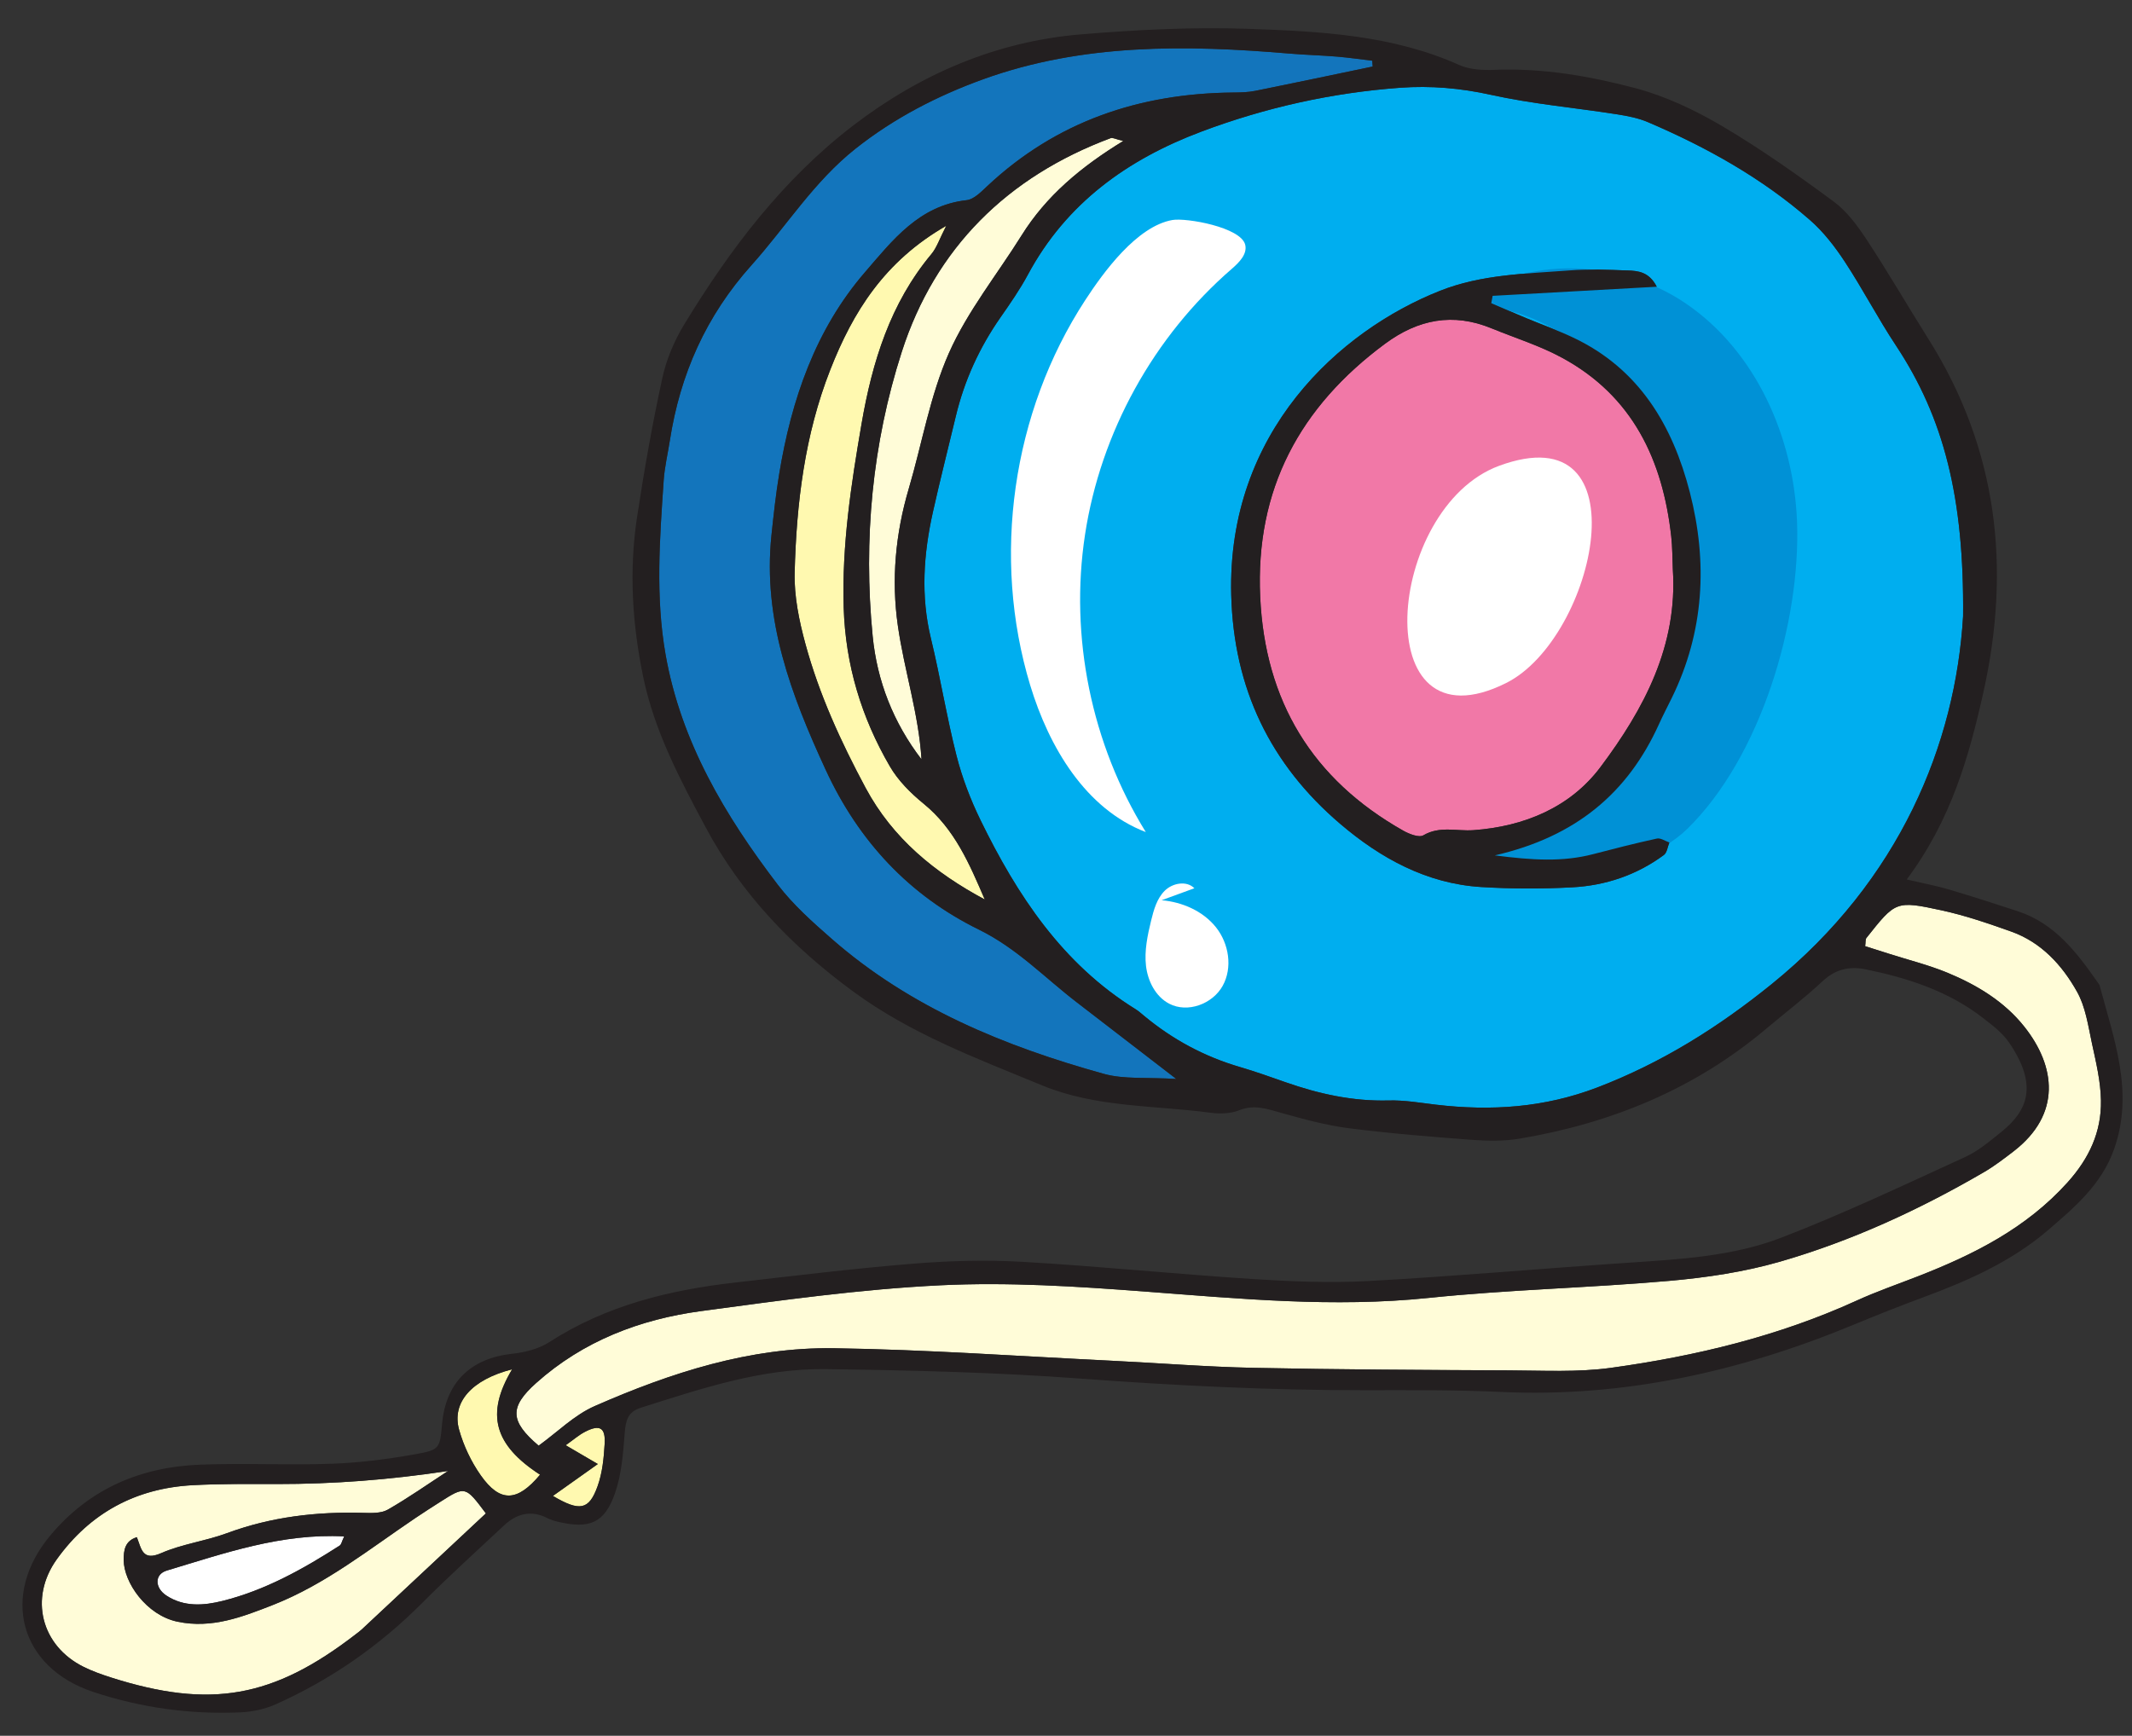 <?xml version="1.0" encoding="UTF-8" standalone="no"?>
<!DOCTYPE svg PUBLIC "-//W3C//DTD SVG 1.1//EN" "http://www.w3.org/Graphics/SVG/1.1/DTD/svg11.dtd">
<svg width="100%" height="100%" viewBox="0 0 70 57" version="1.1" xmlns="http://www.w3.org/2000/svg" xmlns:xlink="http://www.w3.org/1999/xlink" xml:space="preserve" xmlns:serif="http://www.serif.com/" style="fill-rule:evenodd;clip-rule:evenodd;stroke-linejoin:round;stroke-miterlimit:2;">
    <rect x="0" y="0" width="70" height="57" fill="#333333" stroke="none"/>
    <g transform="matrix(1,0,0,1,-121,-231)">
        <g id="i8" transform="matrix(1,0,0,1,-138.129,-427.954)">
            <g transform="matrix(1,0,0,1,313.525,688.838)">
                <path d="M0,-20.469C-0.252,-20.96 -0.615,-20.991 -0.961,-21.002C-1.6,-21.025 -2.243,-21.054 -2.878,-21.004C-4.308,-20.894 -5.755,-20.874 -7.119,-20.333C-10.417,-19.027 -14.11,-15.692 -13.971,-10.344C-13.89,-7.269 -12.685,-4.784 -10.392,-2.829C-9.075,-1.706 -7.558,-0.866 -5.767,-0.756C-4.771,-0.695 -3.767,-0.692 -2.771,-0.746C-1.679,-0.805 -0.656,-1.15 0.233,-1.807C0.339,-1.885 0.356,-2.079 0.415,-2.219C0.277,-2.266 0.126,-2.374 0.005,-2.348C-0.697,-2.195 -1.394,-2.017 -2.088,-1.835C-3.081,-1.575 -4.073,-1.635 -5.316,-1.794C-2.65,-2.408 -0.949,-3.847 0.072,-6.102C0.203,-6.392 0.352,-6.675 0.492,-6.961C1.561,-9.138 1.679,-11.418 1.086,-13.721C0.521,-15.917 -0.58,-17.777 -2.742,-18.799C-3.246,-19.037 -3.774,-19.224 -4.29,-19.439C-4.673,-19.598 -5.052,-19.765 -5.433,-19.929C-5.418,-20.009 -5.402,-20.089 -5.388,-20.17C-3.624,-20.268 -1.86,-20.365 0,-20.469M10.058,-9.646C9.81,-5.463 7.985,-0.98 3.781,2.427C2.022,3.851 0.164,5.017 -1.954,5.828C-3.691,6.492 -5.443,6.606 -7.253,6.392C-7.768,6.331 -8.286,6.24 -8.8,6.254C-9.98,6.286 -11.1,6.038 -12.2,5.651C-12.69,5.48 -13.18,5.303 -13.677,5.158C-14.846,4.817 -15.893,4.255 -16.827,3.479C-16.92,3.403 -17.009,3.32 -17.11,3.258C-19.517,1.768 -20.998,-0.484 -22.202,-2.949C-22.531,-3.625 -22.807,-4.343 -22.992,-5.072C-23.316,-6.343 -23.522,-7.646 -23.832,-8.922C-24.17,-10.317 -24.073,-11.692 -23.767,-13.067C-23.533,-14.116 -23.266,-15.158 -23.017,-16.204C-22.736,-17.383 -22.243,-18.463 -21.55,-19.457C-21.23,-19.915 -20.909,-20.378 -20.646,-20.868C-19.387,-23.211 -17.379,-24.65 -14.951,-25.562C-12.847,-26.353 -10.665,-26.839 -8.421,-27.003C-7.425,-27.075 -6.442,-26.991 -5.449,-26.771C-4.093,-26.471 -2.697,-26.348 -1.321,-26.133C-0.969,-26.078 -0.607,-26.01 -0.282,-25.87C1.636,-25.049 3.45,-24.039 5.027,-22.661C5.471,-22.275 5.847,-21.788 6.172,-21.294C6.763,-20.395 7.26,-19.434 7.854,-18.537C9.426,-16.162 10.096,-13.545 10.058,-9.646" style="fill:rgb(0,174,239);fill-rule:nonzero;"/>
            </g>
            <g transform="matrix(1,0,0,1,304.198,693.641)">
                <path d="M0,-32.502C-1.286,-32.234 -2.572,-31.961 -3.86,-31.702C-4.094,-31.655 -4.337,-31.65 -4.576,-31.648C-7.65,-31.621 -10.383,-30.706 -12.655,-28.574C-12.855,-28.387 -13.092,-28.14 -13.333,-28.113C-14.892,-27.941 -15.771,-26.787 -16.665,-25.753C-18.3,-23.861 -19.085,-21.56 -19.486,-19.121C-19.596,-18.454 -19.67,-17.779 -19.74,-17.106C-20.027,-14.34 -19.097,-11.875 -17.962,-9.413C-16.874,-7.051 -15.203,-5.276 -12.93,-4.16C-11.674,-3.543 -10.77,-2.581 -9.711,-1.769C-8.702,-0.993 -7.695,-0.216 -6.447,0.745C-7.424,0.685 -8.159,0.762 -8.822,0.578C-12.08,-0.326 -15.176,-1.593 -17.76,-3.855C-18.389,-4.404 -19.026,-4.973 -19.53,-5.631C-21.263,-7.899 -22.71,-10.325 -23.216,-13.191C-23.552,-15.093 -23.408,-17.006 -23.278,-18.915C-23.248,-19.351 -23.144,-19.781 -23.077,-20.214C-22.739,-22.395 -21.889,-24.312 -20.394,-25.981C-19.253,-27.254 -18.347,-28.722 -16.977,-29.807C-15.705,-30.814 -14.282,-31.544 -12.79,-32.084C-9.526,-33.264 -6.127,-33.216 -2.723,-32.927C-2.205,-32.883 -1.686,-32.87 -1.168,-32.827C-0.782,-32.795 -0.398,-32.738 -0.014,-32.693C-0.01,-32.629 -0.005,-32.565 0,-32.502" style="fill:rgb(19,117,188);fill-rule:nonzero;"/>
            </g>
            <g transform="matrix(1,0,0,1,276.814,688.523)">
                <path d="M0,17.905C-0.936,17.107 -0.975,16.646 -0.08,15.846C1.463,14.467 3.325,13.756 5.336,13.485C7.947,13.134 10.566,12.766 13.194,12.638C15.421,12.529 17.671,12.675 19.901,12.843C23.009,13.078 26.102,13.377 29.23,13.052C31.851,12.78 34.495,12.724 37.121,12.493C38.347,12.385 39.589,12.2 40.769,11.859C43.118,11.179 45.334,10.157 47.449,8.926C47.792,8.726 48.112,8.481 48.428,8.238C50.008,7.019 49.81,5.445 48.782,4.149C48.125,3.319 47.223,2.775 46.255,2.375C45.631,2.117 44.967,1.953 44.322,1.747C44.062,1.664 43.802,1.582 43.554,1.503C43.573,1.371 43.557,1.28 43.596,1.231C44.552,0.026 44.559,0 46.062,0.325C46.836,0.493 47.594,0.754 48.343,1.02C49.334,1.372 50.019,2.122 50.51,2.998C50.792,3.499 50.876,4.117 51,4.693C51.134,5.311 51.286,5.941 51.296,6.568C51.314,7.598 50.912,8.467 50.201,9.258C48.844,10.766 47.116,11.632 45.278,12.347C44.609,12.608 43.927,12.843 43.275,13.141C40.707,14.312 37.992,14.964 35.216,15.348C34.116,15.501 32.981,15.437 31.863,15.432C29.063,15.42 26.263,15.407 23.464,15.349C21.907,15.317 20.351,15.19 18.794,15.115C15.763,14.967 12.731,14.751 9.698,14.706C6.939,14.665 4.34,15.509 1.841,16.605C1.171,16.899 0.619,17.459 0,17.905" style="fill:rgb(255,252,216);fill-rule:nonzero;"/>
            </g>
            <g transform="matrix(1,0,0,1,275.082,713.688)">
                <path d="M0,-5.036C-1.406,-3.721 -2.741,-2.472 -4.078,-1.223C-4.136,-1.168 -4.202,-1.122 -4.265,-1.073C-6.981,1.027 -9.045,1.394 -12.317,0.35C-12.621,0.252 -12.925,0.145 -13.209,0.003C-14.605,-0.69 -15,-2.257 -14.09,-3.527C-12.998,-5.05 -11.496,-5.862 -9.627,-5.963C-8.71,-6.012 -7.79,-6.001 -6.87,-6C-5,-5.998 -3.144,-6.141 -1.242,-6.43C-1.898,-6.002 -2.54,-5.549 -3.219,-5.16C-3.438,-5.035 -3.755,-5.046 -4.025,-5.054C-5.557,-5.098 -7.049,-4.924 -8.499,-4.388C-9.205,-4.126 -9.978,-4.031 -10.664,-3.73C-11.276,-3.462 -11.308,-3.865 -11.459,-4.255C-11.86,-4.133 -11.894,-3.811 -11.892,-3.502C-11.887,-2.774 -11.155,-1.695 -10.124,-1.479C-9,-1.245 -8.002,-1.634 -6.996,-2.028C-5.264,-2.707 -3.828,-3.865 -2.308,-4.889C-2.043,-5.067 -1.774,-5.239 -1.505,-5.411C-0.676,-5.938 -0.676,-5.937 0,-5.036" style="fill:rgb(255,252,216);fill-rule:nonzero;"/>
            </g>
            <g transform="matrix(1,0,0,1,291.462,666.368)">
                <path d="M0,22.125C-1.636,21.248 -3.02,20.123 -3.912,18.46C-4.724,16.947 -5.437,15.39 -5.888,13.733C-6.095,12.975 -6.262,12.17 -6.242,11.392C-6.185,9.119 -5.914,6.87 -5.073,4.728C-4.33,2.834 -3.298,1.167 -1.264,0C-1.485,0.428 -1.574,0.716 -1.753,0.93C-3.104,2.547 -3.695,4.474 -4.044,6.495C-4.389,8.494 -4.695,10.492 -4.632,12.54C-4.574,14.422 -4.05,16.146 -3.117,17.751C-2.845,18.22 -2.431,18.634 -2.006,18.979C-0.986,19.81 -0.501,20.959 0,22.125" style="fill:rgb(255,249,176);fill-rule:nonzero;"/>
            </g>
            <g transform="matrix(1,0,0,1,289.385,663.467)">
                <path d="M0,20.424C-0.926,19.216 -1.459,17.853 -1.604,16.376C-1.915,13.207 -1.617,10.055 -0.649,7.044C0.448,3.631 2.824,1.287 6.215,0.022C6.275,0 6.362,0.053 6.624,0.117C5.232,0.967 4.092,1.924 3.286,3.217C2.483,4.502 1.509,5.709 0.901,7.079C0.278,8.485 0.02,10.048 -0.419,11.536C-0.855,13.013 -0.994,14.518 -0.777,16.032C-0.567,17.5 -0.093,18.925 0,20.424" style="fill:rgb(255,252,216);fill-rule:nonzero;"/>
            </g>
            <g transform="matrix(1,0,0,1,270.43,711.623)">
                <path d="M0,-2.216C-0.08,-2.047 -0.094,-1.949 -0.147,-1.915C-1.35,-1.143 -2.594,-0.446 -3.994,-0.097C-4.612,0.057 -5.257,0.107 -5.836,-0.271C-6.225,-0.525 -6.236,-0.971 -5.822,-1.095C-3.94,-1.659 -2.069,-2.323 0,-2.216" style="fill:white;fill-rule:nonzero;"/>
            </g>
            <g transform="matrix(-0.959,-0.284,-0.284,0.959,274.271,708.064)">
                <path d="M-0.427,-4.448C0,-2.781 -0.573,-1.898 -2.289,-1.39C-1.828,-0.321 -1.294,-0.13 -0.427,-0.817C0.001,-1.157 0.388,-1.588 0.679,-2.051C1.169,-2.834 0.759,-3.741 -0.427,-4.448" style="fill:rgb(255,249,176);fill-rule:nonzero;"/>
            </g>
            <g transform="matrix(1,0,0,1,277.702,707.908)">
                <path d="M0,-1.494C0.252,-1.672 0.43,-1.83 0.636,-1.936C1.115,-2.184 1.311,-2.078 1.28,-1.543C1.253,-1.074 1.205,-0.587 1.048,-0.15C0.766,0.638 0.461,0.69 -0.42,0.17C0.043,-0.159 0.487,-0.473 1.055,-0.877C0.692,-1.089 0.416,-1.251 0,-1.494" style="fill:rgb(255,249,176);fill-rule:nonzero;"/>
            </g>
            <g transform="matrix(1,0,0,1,314.053,678.036)">
                <path d="M0,-0.388C0.167,2.126 -0.954,4.211 -2.375,6.107C-3.363,7.425 -4.869,8.059 -6.548,8.18C-7.094,8.22 -7.653,8.032 -8.191,8.349C-8.334,8.433 -8.655,8.306 -8.85,8.197C-11.838,6.508 -13.39,3.945 -13.548,0.519C-13.711,-3.012 -12.247,-5.723 -9.447,-7.795C-8.364,-8.596 -7.218,-8.821 -5.952,-8.3C-5.177,-7.982 -4.365,-7.731 -3.633,-7.332C-1.318,-6.075 -0.331,-3.975 -0.052,-1.464C-0.012,-1.108 -0.016,-0.746 0,-0.388" style="fill:rgb(241,120,167);fill-rule:nonzero;"/>
            </g>
            <g transform="matrix(1,0,0,1,294.76,683.566)">
                <path d="M0,-14.755C-2.402,-11.071 -3.081,-6.313 -1.805,-2.105C-1.189,-0.078 0.011,1.956 1.989,2.712C0.202,-0.173 -0.519,-3.702 -0.006,-7.057C0.506,-10.411 2.247,-13.565 4.813,-15.784C5.054,-15.993 5.328,-16.267 5.253,-16.575C5.112,-17.151 3.317,-17.467 2.861,-17.387C1.691,-17.18 0.595,-15.668 0,-14.755" style="fill:white;fill-rule:nonzero;"/>
            </g>
            <g transform="matrix(1,0,0,1,298.344,691.973)">
                <path d="M0,-3.85C-0.255,-4.108 -0.718,-4.023 -0.975,-3.767C-1.231,-3.511 -1.334,-3.142 -1.42,-2.789C-1.539,-2.301 -1.646,-1.797 -1.588,-1.297C-1.528,-0.797 -1.274,-0.294 -0.829,-0.06C-0.224,0.258 0.597,-0.048 0.929,-0.645C1.261,-1.243 1.135,-2.032 0.71,-2.567C0.284,-3.102 -0.395,-3.397 -1.075,-3.457" style="fill:white;fill-rule:nonzero;"/>
            </g>
            <g transform="matrix(1,0,0,1,318.131,679.122)">
                <path d="M0,-3.033C-0.105,-5.805 -1.344,-8.618 -3.63,-10.188C-5.917,-11.759 -9.28,-11.806 -11.345,-9.955C-10.059,-10.29 -8.657,-9.878 -7.587,-9.09C-6.517,-8.303 -5.74,-7.177 -5.125,-5.998C-4.531,-4.857 -4.067,-3.639 -3.866,-2.369C-3.492,0.001 -4.085,2.51 -5.479,4.462C-6.891,6.439 -8.992,7.662 -11.326,8.207C-9.095,8.697 -5.361,8.773 -3.6,7.048C-1.187,4.685 0.124,0.262 0,-3.033" style="fill:rgb(0,145,214);fill-rule:nonzero;"/>
            </g>
            <g transform="matrix(1,0,0,1,277.702,668.683)">
                <path d="M0,37.731C0.416,37.974 0.692,38.136 1.055,38.348C0.487,38.752 0.043,39.066 -0.42,39.395C0.461,39.915 0.766,39.863 1.048,39.075C1.205,38.638 1.253,38.151 1.28,37.682C1.311,37.147 1.115,37.041 0.636,37.289C0.43,37.395 0.252,37.553 0,37.731M-1.758,35.237C-3.096,35.578 -3.748,36.331 -3.499,37.221C-3.352,37.748 -3.104,38.271 -2.789,38.718C-2.153,39.623 -1.587,39.592 -0.842,38.698C-2.342,37.723 -2.642,36.713 -1.758,35.237M-7.271,40.724C-9.341,40.617 -11.212,41.281 -13.094,41.845C-13.508,41.969 -13.497,42.416 -13.107,42.669C-12.529,43.047 -11.884,42.998 -11.265,42.843C-9.866,42.494 -8.622,41.797 -7.419,41.025C-7.365,40.991 -7.352,40.893 -7.271,40.724M11.683,15.208C11.59,13.709 11.116,12.284 10.906,10.816C10.689,9.301 10.828,7.796 11.264,6.32C11.703,4.832 11.961,3.268 12.584,1.863C13.192,0.493 14.166,-0.714 14.969,-1.999C15.775,-3.292 16.915,-4.249 18.307,-5.099C18.045,-5.164 17.958,-5.216 17.898,-5.195C14.507,-3.929 12.131,-1.585 11.034,1.828C10.066,4.838 9.769,7.991 10.079,11.16C10.224,12.636 10.757,14 11.683,15.208M13.76,19.81C13.259,18.644 12.774,17.495 11.754,16.665C11.33,16.319 10.915,15.905 10.643,15.436C9.71,13.832 9.187,12.107 9.128,10.225C9.065,8.177 9.372,6.179 9.716,4.18C10.065,2.159 10.657,0.232 12.007,-1.385C12.186,-1.599 12.275,-1.887 12.496,-2.315C10.462,-1.148 9.431,0.519 8.688,2.413C7.846,4.555 7.576,6.804 7.518,9.077C7.499,9.855 7.666,10.66 7.872,11.419C8.323,13.075 9.037,14.632 9.848,16.145C10.74,17.808 12.124,18.933 13.76,19.81M-2.62,39.969C-3.295,39.068 -3.296,39.067 -4.125,39.594C-4.394,39.766 -4.663,39.938 -4.928,40.117C-6.447,41.14 -7.883,42.298 -9.615,42.977C-10.622,43.372 -11.62,43.76 -12.743,43.526C-13.774,43.31 -14.507,42.231 -14.511,41.503C-14.513,41.194 -14.48,40.873 -14.079,40.751C-13.928,41.14 -13.896,41.544 -13.283,41.275C-12.598,40.974 -11.824,40.879 -11.118,40.618C-9.668,40.082 -8.177,39.908 -6.645,39.952C-6.375,39.96 -6.057,39.97 -5.839,39.845C-5.16,39.457 -4.518,39.003 -3.861,38.576C-5.763,38.864 -7.619,39.007 -9.49,39.005C-10.409,39.004 -11.33,38.994 -12.247,39.043C-14.116,39.143 -15.618,39.956 -16.71,41.478C-17.62,42.749 -17.225,44.315 -15.829,45.008C-15.544,45.15 -15.24,45.257 -14.937,45.355C-11.665,46.399 -9.601,46.033 -6.885,43.932C-6.822,43.883 -6.756,43.837 -6.698,43.783C-5.361,42.534 -4.025,41.285 -2.62,39.969M-0.888,37.745C-0.269,37.298 0.283,36.739 0.953,36.445C3.452,35.348 6.051,34.504 8.81,34.545C11.843,34.59 14.875,34.807 17.906,34.955C19.463,35.03 21.019,35.157 22.576,35.189C25.375,35.247 28.175,35.259 30.975,35.272C32.093,35.277 33.228,35.34 34.328,35.188C37.104,34.803 39.818,34.152 42.387,32.981C43.039,32.683 43.721,32.448 44.39,32.187C46.228,31.471 47.956,30.606 49.313,29.097C50.023,28.306 50.426,27.438 50.408,26.408C50.397,25.781 50.246,25.151 50.112,24.533C49.988,23.957 49.903,23.338 49.622,22.837C49.131,21.961 48.446,21.211 47.455,20.86C46.706,20.593 45.948,20.333 45.174,20.165C43.671,19.839 43.664,19.866 42.708,21.071C42.669,21.12 42.685,21.21 42.666,21.342C42.914,21.421 43.174,21.503 43.434,21.586C44.079,21.793 44.743,21.957 45.367,22.214C46.335,22.615 47.236,23.159 47.894,23.989C48.922,25.285 49.12,26.859 47.54,28.078C47.224,28.321 46.904,28.566 46.561,28.766C44.446,29.997 42.229,31.019 39.881,31.699C38.701,32.04 37.459,32.225 36.232,32.333C33.606,32.564 30.963,32.62 28.342,32.892C25.214,33.216 22.121,32.918 19.013,32.683C16.783,32.514 14.533,32.369 12.306,32.478C9.678,32.606 7.059,32.973 4.448,33.325C2.437,33.595 0.575,34.307 -0.968,35.686C-1.863,36.486 -1.824,36.947 -0.888,37.745M26.496,-7.544C26.491,-7.608 26.486,-7.671 26.482,-7.736C26.098,-7.781 25.714,-7.837 25.328,-7.87C24.811,-7.913 24.291,-7.925 23.773,-7.969C20.369,-8.258 16.97,-8.306 13.707,-7.126C12.214,-6.586 10.791,-5.856 9.52,-4.849C8.149,-3.764 7.243,-2.296 6.103,-1.023C4.607,0.646 3.757,2.563 3.419,4.744C3.352,5.176 3.248,5.607 3.218,6.043C3.088,7.952 2.944,9.865 3.28,11.766C3.786,14.632 5.233,17.058 6.966,19.327C7.47,19.985 8.107,20.553 8.736,21.103C11.32,23.365 14.416,24.631 17.674,25.536C18.337,25.719 19.072,25.642 20.049,25.703C18.801,24.742 17.794,23.964 16.785,23.189C15.727,22.377 14.822,21.415 13.566,20.797C11.293,19.681 9.623,17.907 8.534,15.544C7.399,13.083 6.469,10.618 6.756,7.851C6.826,7.178 6.9,6.503 7.01,5.836C7.411,3.398 8.196,1.096 9.831,-0.795C10.725,-1.83 11.604,-2.984 13.163,-3.156C13.404,-3.182 13.641,-3.429 13.841,-3.617C16.113,-5.748 18.846,-6.664 21.92,-6.691C22.159,-6.693 22.402,-6.698 22.636,-6.745C23.924,-7.003 25.21,-7.277 26.496,-7.544M45.881,10.509C45.919,6.61 45.249,3.993 43.677,1.618C43.083,0.721 42.586,-0.24 41.995,-1.139C41.67,-1.633 41.294,-2.12 40.851,-2.506C39.273,-3.884 37.459,-4.894 35.541,-5.715C35.216,-5.855 34.854,-5.923 34.502,-5.978C33.126,-6.193 31.73,-6.316 30.374,-6.616C29.381,-6.836 28.398,-6.92 27.402,-6.848C25.158,-6.684 22.977,-6.198 20.872,-5.407C18.444,-4.495 16.437,-3.056 15.178,-0.713C14.914,-0.223 14.593,0.24 14.273,0.698C13.581,1.692 13.087,2.772 12.807,3.951C12.557,4.997 12.29,6.039 12.057,7.088C11.75,8.463 11.653,9.838 11.991,11.233C12.301,12.509 12.507,13.812 12.832,15.084C13.017,15.812 13.292,16.53 13.622,17.206C14.825,19.671 16.307,21.923 18.713,23.413C18.814,23.475 18.903,23.558 18.996,23.634C19.931,24.41 20.978,24.972 22.146,25.313C22.644,25.459 23.133,25.635 23.623,25.806C24.724,26.193 25.843,26.441 27.023,26.409C27.537,26.395 28.056,26.486 28.57,26.547C30.38,26.761 32.132,26.647 33.869,25.983C35.987,25.172 37.846,24.006 39.604,22.582C43.809,19.175 45.633,14.692 45.881,10.509M44.03,19.152C44.645,19.295 45.029,19.365 45.402,19.476C46.164,19.703 46.921,19.945 47.676,20.194C48.891,20.594 49.616,21.549 50.307,22.54C50.329,22.572 50.357,22.605 50.367,22.642C50.834,24.401 51.499,26.128 50.841,28.002C50.433,29.163 49.549,29.912 48.682,30.658C47.49,31.685 46.06,32.323 44.59,32.867C43.804,33.157 43.023,33.468 42.249,33.789C38.548,35.316 34.725,36.169 30.693,35.98C29.216,35.911 27.734,35.923 26.255,35.924C23.135,35.927 20.024,35.773 16.912,35.543C14.126,35.336 11.326,35.268 8.531,35.231C6.428,35.204 4.442,35.873 2.46,36.502C2.043,36.634 1.97,36.92 1.939,37.321C1.887,37.988 1.837,38.68 1.62,39.304C1.276,40.292 0.78,40.488 -0.259,40.243C-0.375,40.215 -0.491,40.177 -0.597,40.125C-1.134,39.852 -1.606,39.973 -2.024,40.364C-2.926,41.208 -3.843,42.038 -4.714,42.913C-6.113,44.316 -7.709,45.427 -9.513,46.235C-9.868,46.394 -10.279,46.484 -10.668,46.502C-12.32,46.577 -13.945,46.351 -15.511,45.832C-17.936,45.026 -18.563,42.656 -16.921,40.693C-15.631,39.15 -13.945,38.441 -11.982,38.368C-10.544,38.313 -9.102,38.39 -7.664,38.338C-6.75,38.305 -5.833,38.186 -4.931,38.025C-4.125,37.881 -4.132,37.832 -4.057,37.014C-3.93,35.659 -3.112,34.874 -1.757,34.727C-1.339,34.681 -0.884,34.568 -0.538,34.344C1.327,33.139 3.406,32.633 5.57,32.387C7.514,32.166 9.457,31.927 11.406,31.769C12.599,31.672 13.807,31.639 15,31.708C17.513,31.853 20.018,32.109 22.529,32.271C23.804,32.353 25.09,32.408 26.363,32.338C29.195,32.183 32.021,31.93 34.852,31.74C36.569,31.624 38.31,31.533 39.919,30.912C41.965,30.124 43.951,29.179 45.947,28.267C46.376,28.072 46.752,27.749 47.125,27.451C48.03,26.729 48.333,25.892 47.394,24.511C47.176,24.19 46.841,23.937 46.527,23.694C45.394,22.815 44.067,22.388 42.685,22.103C42.141,21.991 41.683,22.101 41.257,22.502C40.676,23.047 40.036,23.531 39.426,24.046C37.074,26.033 34.333,27.156 31.322,27.662C30.816,27.747 30.285,27.741 29.771,27.703C28.417,27.601 27.062,27.493 25.715,27.321C24.969,27.225 24.232,27.023 23.506,26.82C23.04,26.689 22.615,26.531 22.114,26.73C21.832,26.843 21.478,26.854 21.169,26.812C19.318,26.563 17.42,26.647 15.639,25.912C13.498,25.028 11.336,24.225 9.437,22.829C7.438,21.359 5.777,19.644 4.6,17.446C3.749,15.858 2.913,14.28 2.544,12.494C2.185,10.758 2.077,9.013 2.342,7.263C2.574,5.73 2.844,4.201 3.173,2.686C3.306,2.074 3.566,1.46 3.894,0.922C5.396,-1.547 7.138,-3.846 9.448,-5.614C11.638,-7.29 14.135,-8.369 16.913,-8.6C18.743,-8.752 20.59,-8.846 22.422,-8.782C24.769,-8.699 27.133,-8.584 29.34,-7.594C29.686,-7.439 30.121,-7.42 30.511,-7.436C32.087,-7.497 33.629,-7.23 35.129,-6.832C36.119,-6.569 37.085,-6.11 37.972,-5.587C39.239,-4.839 40.448,-3.984 41.634,-3.109C42.07,-2.787 42.418,-2.31 42.722,-1.849C43.423,-0.783 44.063,0.323 44.744,1.404C47.018,5.017 47.462,8.92 46.545,13.016C46.074,15.12 45.49,17.196 44.03,19.152" style="fill:rgb(35,31,32);fill-rule:nonzero;"/>
            </g>
            <g transform="matrix(1,0,0,1,314.053,678.284)">
                <path d="M0,-0.636C-0.016,-0.994 -0.012,-1.356 -0.052,-1.712C-0.331,-4.223 -1.318,-6.323 -3.633,-7.58C-4.365,-7.979 -5.177,-8.23 -5.952,-8.548C-7.218,-9.069 -8.364,-8.844 -9.447,-8.043C-12.247,-5.971 -13.711,-3.26 -13.548,0.271C-13.39,3.697 -11.838,6.26 -8.85,7.949C-8.655,8.058 -8.334,8.185 -8.191,8.101C-7.653,7.784 -7.094,7.972 -6.548,7.932C-4.869,7.811 -3.363,7.177 -2.375,5.859C-0.954,3.963 0.167,1.878 0,-0.636M-0.528,-9.914C-2.389,-9.811 -4.152,-9.713 -5.916,-9.615C-5.931,-9.534 -5.946,-9.454 -5.961,-9.374C-5.58,-9.21 -5.201,-9.043 -4.818,-8.884C-4.303,-8.669 -3.774,-8.483 -3.271,-8.244C-1.108,-7.222 -0.008,-5.363 0.558,-3.166C1.15,-0.864 1.032,1.417 -0.036,3.593C-0.177,3.88 -0.325,4.163 -0.456,4.453C-1.478,6.708 -3.179,8.146 -5.845,8.76C-4.602,8.92 -3.609,8.979 -2.616,8.719C-1.922,8.538 -1.226,8.36 -0.523,8.207C-0.402,8.18 -0.251,8.289 -0.113,8.336C-0.172,8.475 -0.189,8.67 -0.295,8.748C-1.185,9.405 -2.207,9.75 -3.3,9.808C-4.295,9.863 -5.3,9.86 -6.295,9.799C-8.086,9.688 -9.604,8.848 -10.92,7.725C-13.213,5.77 -14.418,3.286 -14.499,0.211C-14.639,-5.137 -10.945,-8.472 -7.647,-9.779C-6.283,-10.32 -4.836,-10.339 -3.406,-10.449C-2.771,-10.499 -2.128,-10.47 -1.489,-10.448C-1.144,-10.437 -0.78,-10.406 -0.528,-9.914" style="fill:rgb(35,31,32);fill-rule:nonzero;"/>
            </g>
            <g transform="matrix(1,0,0,1,308.577,674.78)">
                <path d="M0,6.605C2.958,5.128 4.564,-2.298 -0.229,-0.529C-3.958,0.848 -4.603,8.903 0,6.605" style="fill:white;fill-rule:nonzero;"/>
            </g>
        </g>
    </g>
</svg>
